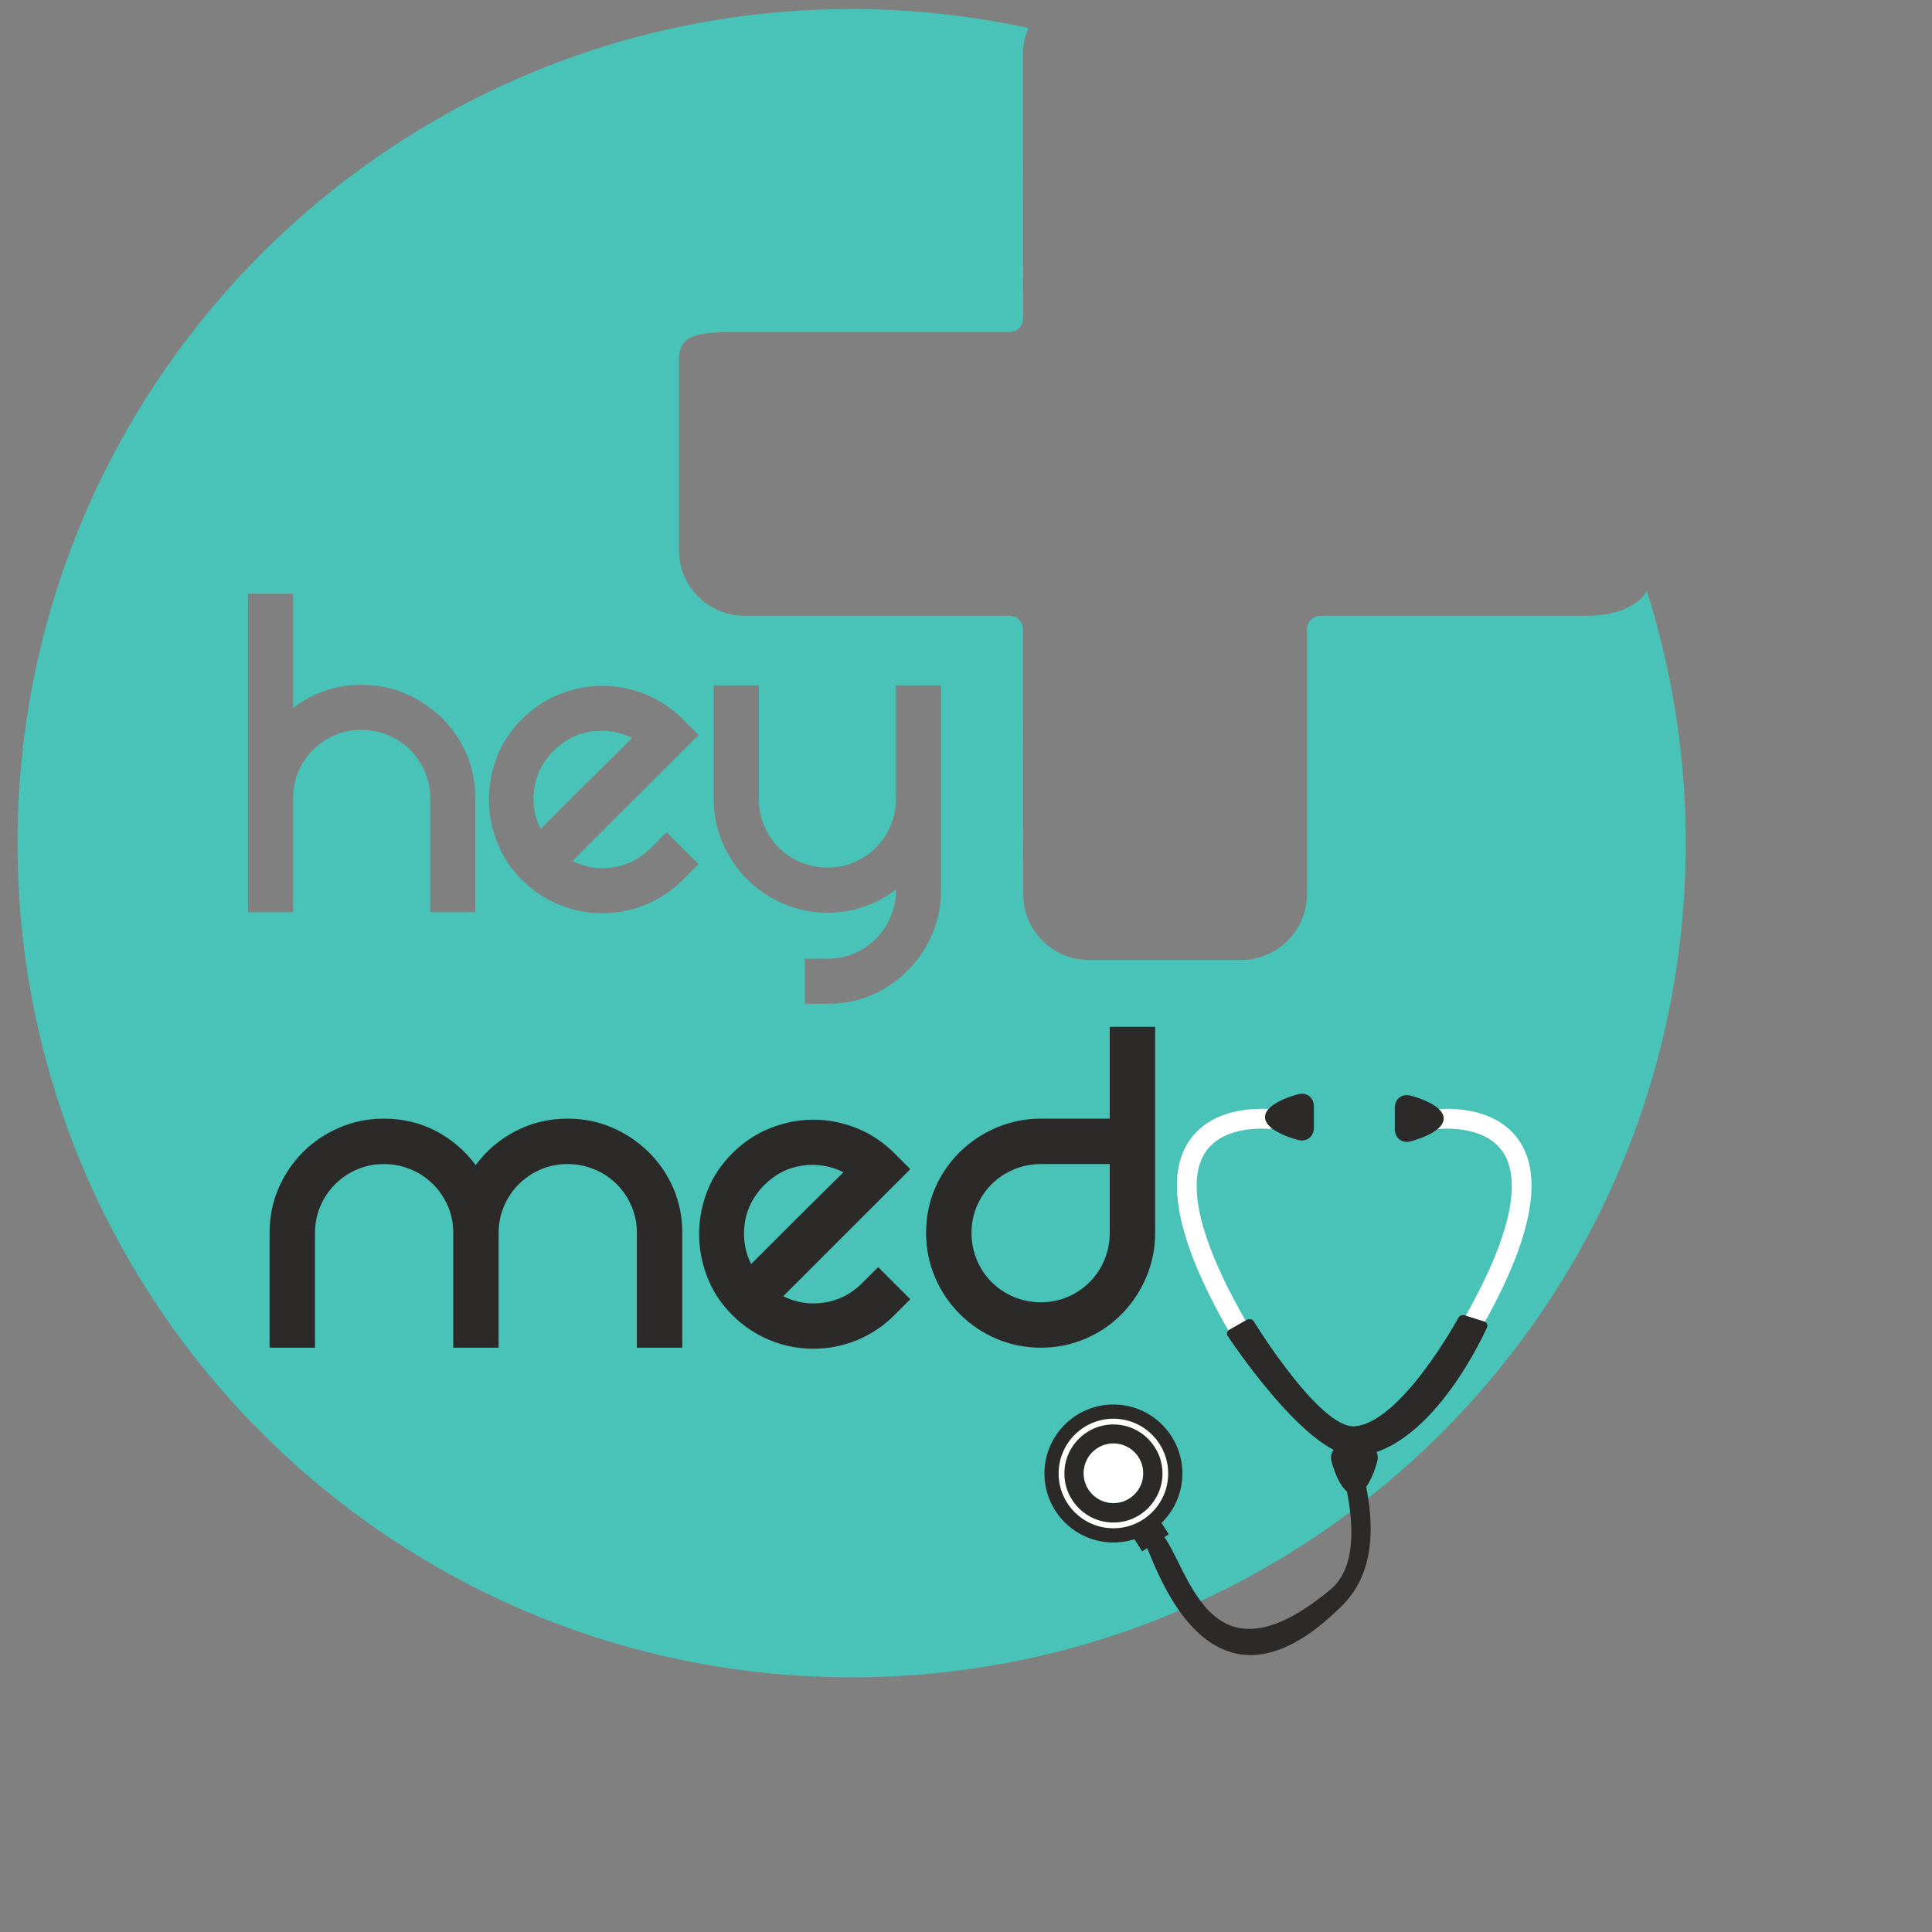 <?xml version="1.0" encoding="UTF-8" standalone="no"?>
<!-- Created with Inkscape (http://www.inkscape.org/) -->

<svg
   xmlns:dc="http://purl.org/dc/elements/1.1/"
   xmlns:cc="http://creativecommons.org/ns#"
   xmlns:rdf="http://www.w3.org/1999/02/22-rdf-syntax-ns#"
   xmlns:svg="http://www.w3.org/2000/svg"
   xmlns="http://www.w3.org/2000/svg"
   xmlns:sodipodi="http://sodipodi.sourceforge.net/DTD/sodipodi-0.dtd"
   xmlns:inkscape="http://www.inkscape.org/namespaces/inkscape"
   id="svg2"
   version="1.1"
   inkscape:version="0.91 r13725"
   xml:space="preserve"
   width="53"
   height="53"
   viewBox="0 0 53 53"
   sodipodi:docname="logos.svg"><rect x="0" y="0" width="53" height="53" fill="#808080" stroke="none"/><defs
     id="defs6" /><sodipodi:namedview
     pagecolor="#ffffff"
     bordercolor="#666666"
     borderopacity="1"
     objecttolerance="10"
     gridtolerance="10"
     guidetolerance="10"
     inkscape:pageopacity="0"
     inkscape:pageshadow="2"
     inkscape:window-width="1301"
     inkscape:window-height="744"
     id="namedview4"
     showgrid="false"
     inkscape:zoom="3.1526905"
     inkscape:cx="103.22832"
     inkscape:cy="72.548919"
     inkscape:window-x="65"
     inkscape:window-y="24"
     inkscape:window-maximized="1"
     inkscape:current-layer="g10" /><g
     id="g10"
     inkscape:groupmode="layer"
     inkscape:label="ink_ext_XXXXXX"
     transform="matrix(1.25,0,0,-1.25,0,53)"><g
       id="g4262"
       transform="matrix(0.339,0,0,0.339,-97.473,5.585)"><g
         id="g4259"><path
           inkscape:connector-curvature="0"
           id="path14"
           style="fill:#49c2b7;fill-opacity:1;fill-rule:nonzero;stroke:none"
           d="m 348.453,50.991 c 0,-1.027 -0.191,-1.984 -0.574,-2.869 -0.382,-0.885 -0.906,-1.666 -1.573,-2.344 -0.666,-0.676 -1.442,-1.207 -2.327,-1.59 -0.885,-0.381 -1.841,-0.572 -2.868,-0.572 l -1.475,0 0,2.916 1.475,0 c 0.612,0 1.185,0.115 1.721,0.344 0.535,0.231 1.005,0.547 1.409,0.951 0.405,0.404 0.721,0.881 0.95,1.426 0.23,0.547 0.345,1.125 0.345,1.738 l 0,0.031 c -0.612,-0.481 -1.295,-0.852 -2.049,-1.113 -0.754,-0.262 -1.546,-0.395 -2.376,-0.395 -1.006,0 -1.956,0.191 -2.851,0.574 -0.897,0.383 -1.684,0.912 -2.361,1.59 -0.677,0.678 -1.207,1.464 -1.589,2.359 -0.382,0.897 -0.574,1.847 -0.574,2.852 l 0,7.342 2.917,0 0,-7.342 c 0,-0.612 0.116,-1.191 0.345,-1.737 0.229,-0.547 0.546,-1.021 0.95,-1.426 0.405,-0.404 0.879,-0.721 1.426,-0.951 0.546,-0.229 1.125,-0.344 1.737,-0.344 0.612,0 1.185,0.115 1.721,0.344 0.535,0.231 1.005,0.547 1.409,0.951 0.405,0.404 0.721,0.879 0.95,1.426 0.23,0.546 0.345,1.125 0.345,1.737 l 0,7.342 2.917,0 0,-13.241 z m -21.223,1.457 c 0.929,0.142 1.743,0.562 2.443,1.262 l 1.015,1.017 2.066,-2.067 -1.017,-1.016 c -0.699,-0.7 -1.497,-1.234 -2.392,-1.605 -0.897,-0.371 -1.835,-0.557 -2.819,-0.557 -0.983,0 -1.923,0.186 -2.819,0.557 -0.895,0.371 -1.693,0.906 -2.393,1.605 -0.72,0.721 -1.256,1.535 -1.605,2.442 -0.351,0.907 -0.524,1.83 -0.524,2.769 0,0.94 0.173,1.857 0.524,2.754 0.349,0.895 0.885,1.704 1.605,2.425 0.722,0.721 1.536,1.262 2.443,1.622 0.906,0.361 1.829,0.541 2.769,0.541 0.939,0 1.863,-0.18 2.77,-0.541 0.906,-0.36 1.721,-0.901 2.441,-1.622 l 1.017,-1.016 -8.162,-8.161 c 0.831,-0.416 1.71,-0.553 2.638,-0.41 z m -8.931,-2.9 -2.917,0 0,7.375 c 0,0.612 -0.114,1.185 -0.344,1.721 -0.229,0.535 -0.547,1.004 -0.951,1.409 -0.404,0.404 -0.879,0.722 -1.426,0.951 -0.546,0.229 -1.125,0.344 -1.736,0.344 -0.612,0 -1.186,-0.115 -1.721,-0.344 -0.536,-0.229 -1.006,-0.547 -1.41,-0.951 -0.404,-0.405 -0.721,-0.874 -0.95,-1.409 -0.23,-0.536 -0.344,-1.109 -0.344,-1.721 l 0,-7.375 -2.917,0 0,20.616 2.917,0 0,-7.407 c 0.611,0.48 1.294,0.852 2.048,1.114 0.754,0.262 1.546,0.394 2.377,0.394 1.026,0 1.982,-0.192 2.867,-0.574 0.886,-0.383 1.666,-0.907 2.344,-1.573 0.677,-0.667 1.207,-1.443 1.59,-2.327 0.381,-0.885 0.573,-1.841 0.573,-2.868 l 0,-7.375 z m 75.842,20.811 c -0.571,-1.011 -2.002,-1.627 -3.98,-1.627 l -17.156,0 c -0.47,0 -0.866,-0.395 -0.866,-0.861 l 0,-17.161 c 0,-2.348 -1.909,-4.254 -4.251,-4.254 l -9.868,0 c -2.344,0 -4.249,1.906 -4.249,4.254 l -0.006,17.161 c 0,0.309 -0.159,0.507 -0.254,0.605 -0.095,0.099 -0.298,0.256 -0.606,0.256 l -17.168,0 c -2.344,0 -4.25,1.907 -4.25,4.25 l 0,9.67 c 0,0 0,2.621 0,2.659 0,1.794 1.506,1.794 4.25,1.794 l 17.168,0 c 0.462,0 0.866,0.394 0.866,0.862 l -0.006,17.163 c 0,0.588 0.12,1.148 0.337,1.658 -3.688,0.795 -7.511,1.225 -11.436,1.225 -29.823,0 -54,-24.177 -54,-54.001 0,-29.824 24.177,-54 54,-54 29.823,0 54,24.176 54,54 0,5.699 -0.889,11.189 -2.525,16.346" /></g><path
         d="m 325.821,61.249 c -0.928,-0.131 -1.743,-0.546 -2.441,-1.246 -0.875,-0.874 -1.312,-1.923 -1.312,-3.147 0,-0.677 0.153,-1.322 0.459,-1.934 0.262,0.262 0.661,0.661 1.197,1.196 0.535,0.535 1.103,1.103 1.704,1.704 0.6,0.601 1.18,1.174 1.737,1.721 0.558,0.546 0.988,0.972 1.295,1.278 -0.831,0.415 -1.71,0.557 -2.639,0.426"
         style="fill:#49c2b7;fill-opacity:1;fill-rule:nonzero;stroke:none"
         id="path16"
         inkscape:connector-curvature="0" /><path
         d="m 324.271,36.18 c 1.034,0 1.997,-0.193 2.888,-0.578 0.893,-0.387 1.679,-0.914 2.362,-1.586 0.682,-0.672 1.216,-1.453 1.601,-2.344 0.386,-0.893 0.578,-1.855 0.578,-2.891 l 0,-7.43 -2.938,0 0,7.43 c 0,0.617 -0.116,1.195 -0.348,1.734 -0.23,0.539 -0.55,1.012 -0.957,1.42 -0.408,0.406 -0.887,0.726 -1.436,0.957 -0.551,0.232 -1.135,0.348 -1.75,0.348 -0.618,0 -1.196,-0.115 -1.735,-0.348 -0.539,-0.231 -1.013,-0.551 -1.42,-0.957 -0.407,-0.408 -0.726,-0.881 -0.957,-1.42 -0.231,-0.539 -0.347,-1.117 -0.347,-1.734 l 0,-7.43 -2.939,0 0,7.43 c 0,0.617 -0.115,1.195 -0.347,1.734 -0.231,0.539 -0.55,1.012 -0.958,1.42 -0.407,0.406 -0.886,0.726 -1.436,0.957 -0.551,0.232 -1.134,0.348 -1.75,0.348 -0.616,0 -1.194,-0.115 -1.734,-0.348 -0.54,-0.231 -1.013,-0.551 -1.419,-0.957 -0.409,-0.408 -0.727,-0.881 -0.958,-1.42 -0.232,-0.539 -0.347,-1.117 -0.347,-1.734 l 0,-7.43 -2.94,0 0,7.43 c 0,1.035 0.193,1.998 0.579,2.891 0.384,0.891 0.913,1.672 1.584,2.344 0.672,0.672 1.458,1.199 2.362,1.586 0.902,0.385 1.86,0.578 2.873,0.578 1.232,0 2.361,-0.27 3.385,-0.811 1.023,-0.539 1.877,-1.272 2.559,-2.195 0.682,0.924 1.54,1.656 2.575,2.195 1.036,0.541 2.159,0.811 3.37,0.811"
         style="fill:#2c2a29;fill-opacity:1;fill-rule:nonzero;stroke:none"
         id="path18"
         inkscape:connector-curvature="0" /><path
         d="m 337.017,31.887 c -0.881,-0.881 -1.321,-1.938 -1.321,-3.172 0,-0.682 0.154,-1.332 0.462,-1.947 0.265,0.264 0.666,0.666 1.205,1.205 0.539,0.539 1.112,1.111 1.718,1.717 0.606,0.606 1.189,1.184 1.75,1.734 0.562,0.55 0.996,0.979 1.305,1.287 -0.837,0.418 -1.724,0.562 -2.658,0.43 -0.937,-0.131 -1.757,-0.551 -2.461,-1.254 z m 7.364,-5.318 2.081,-2.08 -1.024,-1.024 c -0.705,-0.705 -1.508,-1.244 -2.411,-1.617 -0.903,-0.375 -1.849,-0.562 -2.839,-0.562 -0.992,0 -1.938,0.188 -2.841,0.562 -0.903,0.373 -1.706,0.912 -2.41,1.617 -0.727,0.727 -1.267,1.547 -1.619,2.461 -0.352,0.912 -0.528,1.844 -0.528,2.789 0,0.947 0.176,1.871 0.528,2.775 0.352,0.902 0.892,1.717 1.619,2.443 0.726,0.727 1.545,1.272 2.459,1.635 0.914,0.363 1.844,0.545 2.792,0.545 0.946,0 1.875,-0.182 2.79,-0.545 0.913,-0.363 1.733,-0.908 2.46,-1.635 l 1.024,-1.024 -8.224,-8.223 c 0.837,-0.42 1.723,-0.557 2.659,-0.414 0.936,0.145 1.755,0.566 2.46,1.272 l 1.024,1.024"
         style="fill:#2c2a29;fill-opacity:1;fill-rule:nonzero;stroke:none"
         id="path20"
         inkscape:connector-curvature="0" /><path
         d="m 354.915,24.291 c 0.616,0 1.194,0.116 1.734,0.346 0.539,0.232 1.012,0.551 1.42,0.959 0.408,0.406 0.727,0.885 0.957,1.435 0.232,0.551 0.347,1.134 0.347,1.75 l 0,4.459 -4.458,0 c -0.616,0 -1.2,-0.115 -1.75,-0.348 -0.551,-0.231 -1.029,-0.551 -1.436,-0.957 -0.408,-0.408 -0.727,-0.881 -0.958,-1.42 -0.231,-0.539 -0.347,-1.117 -0.347,-1.734 0,-0.616 0.116,-1.199 0.347,-1.75 0.231,-0.551 0.55,-1.029 0.958,-1.435 0.407,-0.408 0.885,-0.727 1.436,-0.959 0.55,-0.231 1.134,-0.346 1.75,-0.346 z m 7.398,17.832 0,-13.342 c 0,-1.012 -0.194,-1.971 -0.579,-2.873 -0.384,-0.902 -0.913,-1.695 -1.585,-2.377 -0.671,-0.684 -1.459,-1.217 -2.361,-1.601 -0.902,-0.385 -1.86,-0.578 -2.873,-0.578 -1.013,0 -1.97,0.193 -2.873,0.578 -0.902,0.385 -1.695,0.918 -2.377,1.601 -0.683,0.682 -1.217,1.475 -1.602,2.377 -0.385,0.902 -0.578,1.861 -0.578,2.873 0,1.035 0.193,1.998 0.578,2.891 0.385,0.891 0.919,1.672 1.602,2.344 0.682,0.672 1.475,1.199 2.377,1.586 0.903,0.385 1.86,0.578 2.873,0.578 l 4.458,0 0,5.943 2.94,0"
         style="fill:#2c2a29;fill-opacity:1;fill-rule:nonzero;stroke:none"
         id="path22"
         inkscape:connector-curvature="0" /><path
         d="m 385.912,34.703 c 1.636,-2.482 0.655,-6.801 -2.915,-12.836 l -1.101,0.652 c 4.105,6.943 3.87,10.072 2.948,11.475 -1.226,1.867 -4.216,1.516 -4.244,1.51 l -0.164,1.272 c 0.154,0.019 3.804,0.463 5.476,-2.072"
         style="fill:#ffffff;fill-opacity:1;fill-rule:nonzero;stroke:none"
         id="path24"
         inkscape:connector-curvature="0" /><path
         d="m 364.49,34.703 c -1.635,-2.482 -0.655,-6.801 2.914,-12.836 l 1.103,0.652 c -4.106,6.943 -3.869,10.072 -2.948,11.475 1.224,1.867 4.214,1.516 4.245,1.51 l 0.164,1.272 c -0.155,0.019 -3.805,0.463 -5.478,-2.072"
         style="fill:#ffffff;fill-opacity:1;fill-rule:nonzero;stroke:none"
         id="path26"
         inkscape:connector-curvature="0" /><path
         d="m 383.615,23.04 c 0.154,-0.047 0.234,-0.211 0.178,-0.361 0,0 -3.411,-7.811 -8.313,-8.334 -3.138,-0.338 -8.461,7.77 -8.461,7.77 -0.095,0.131 -0.057,0.302 0.084,0.383 l 1.16,0.66 c 0.138,0.078 0.329,0.035 0.421,-0.098 0,0 4.316,-7.047 6.59,-6.805 3.031,0.322 6.664,7.006 6.664,7.006 0.068,0.146 0.249,0.227 0.403,0.18 l 1.274,-0.4"
         style="fill:#211c1d;fill-opacity:1;fill-rule:nonzero;stroke:none"
         id="path28"
         inkscape:connector-curvature="0" /><path
         d="m 383.615,23.04 c 0.154,-0.047 0.234,-0.211 0.178,-0.361 0,0 -3.411,-7.811 -8.313,-8.334 -3.138,-0.338 -8.461,7.77 -8.461,7.77 -0.095,0.131 -0.057,0.302 0.084,0.383 l 1.16,0.66 c 0.138,0.078 0.329,0.035 0.421,-0.098 0,0 4.316,-7.047 6.59,-6.805 3.031,0.322 6.664,7.006 6.664,7.006 0.068,0.146 0.249,0.227 0.403,0.18 l 1.274,-0.4"
         style="fill:#2c2a29;fill-opacity:1;fill-rule:nonzero;stroke:none"
         id="path30"
         inkscape:connector-curvature="0" /><path
         d="m 374.426,4.664 c -8.994,-8.996 -12.405,3.744 -12.743,3.92 l 0.59,1.137 c 2.105,-1.09 2.762,-11.178 11.376,-4.039 1.372,1.137 1.743,3.402 0.976,6.883 l 1.251,0.275 c 0.883,-4.01 0.193,-6.533 -1.45,-8.176"
         style="fill:#2c2a29;fill-opacity:1;fill-rule:nonzero;stroke:none"
         id="path32"
         inkscape:connector-curvature="0" /><path
         d="m 363.194,9.272 -1.72,-1.104 -0.691,1.08 1.721,1.104 0.69,-1.08"
         style="fill:#2c2a29;fill-opacity:1;fill-rule:nonzero;stroke:none"
         id="path34"
         inkscape:connector-curvature="0" /><path
         d="m 359.611,9.721 c -1.922,0 -3.486,1.564 -3.486,3.486 0,1.924 1.564,3.487 3.486,3.487 1.922,0 3.488,-1.562 3.488,-3.487 0,-1.922 -1.566,-3.486 -3.488,-3.486 z m 0,7.953 c -2.462,0 -4.465,-2.004 -4.465,-4.467 0,-2.461 2.003,-4.465 4.465,-4.465 2.463,0 4.465,2.004 4.465,4.465 0,2.463 -2.002,4.467 -4.465,4.467"
         style="fill:#2c2a29;fill-opacity:1;fill-rule:nonzero;stroke:none"
         id="path36"
         inkscape:connector-curvature="0" /><path
         d="m 359.611,10.713 c -1.376,0 -2.494,1.119 -2.494,2.494 0,1.375 1.118,2.495 2.494,2.495 1.376,0 2.495,-1.119 2.495,-2.495 0,-1.375 -1.119,-2.494 -2.495,-2.494 z m 0,6.041 c -1.954,0 -3.547,-1.592 -3.547,-3.547 0,-1.955 1.593,-3.545 3.547,-3.545 1.954,0 3.546,1.59 3.546,3.545 0,1.955 -1.592,3.547 -3.546,3.547"
         style="fill:#ffffff;fill-opacity:1;fill-rule:nonzero;stroke:none"
         id="path38"
         inkscape:connector-curvature="0" /><path
         d="m 359.611,11.287 c -1.057,0 -1.92,0.862 -1.92,1.92 0,1.059 0.863,1.92 1.92,1.92 1.059,0 1.921,-0.861 1.921,-1.92 0,-1.058 -0.862,-1.92 -1.921,-1.92 z m 0,5.096 c -1.751,0 -3.174,-1.423 -3.174,-3.176 0,-1.75 1.423,-3.174 3.174,-3.174 1.752,0 3.176,1.424 3.176,3.174 0,1.752 -1.424,3.176 -3.176,3.176"
         style="fill:#2c2a29;fill-opacity:1;fill-rule:nonzero;stroke:none"
         id="path40"
         inkscape:connector-curvature="0" /><path
         d="m 357.685,13.225 c 0,-1.065 0.862,-1.928 1.926,-1.928 1.066,0 1.928,0.863 1.928,1.928 0,1.066 -0.862,1.93 -1.928,1.93 -1.064,0 -1.926,-0.864 -1.926,-1.93"
         style="fill:#ffffff;fill-opacity:1;fill-rule:nonzero;stroke:none"
         id="path42"
         inkscape:connector-curvature="0" /><path
         d="m 374.516,15.012 c -0.568,0 -0.925,-0.451 -0.789,-1.006 0,0 0.53,-2.158 1.485,-2.158 0.955,0 1.483,2.158 1.483,2.158 0.137,0.555 -0.218,1.006 -0.789,1.006 l -1.39,0"
         style="fill:#2c2a29;fill-opacity:1;fill-rule:nonzero;stroke:none"
         id="path44"
         inkscape:connector-curvature="0" /><path
         d="m 377.829,35.498 c 0,-0.572 0.453,-0.926 1.006,-0.791 0,0 2.157,0.529 2.157,1.484 0,0.955 -2.157,1.484 -2.157,1.484 -0.553,0.137 -1.006,-0.219 -1.006,-0.789 l 0,-1.389"
         style="fill:#2c2a29;fill-opacity:1;fill-rule:nonzero;stroke:none"
         id="path46"
         inkscape:connector-curvature="0" /><path
         d="m 372.588,35.586 c 0,-0.57 -0.453,-0.924 -1.006,-0.789 0,0 -2.156,0.527 -2.156,1.482 0,0.957 2.156,1.484 2.156,1.484 0.553,0.137 1.006,-0.219 1.006,-0.789 l 0,-1.388"
         style="fill:#2c2a29;fill-opacity:1;fill-rule:nonzero;stroke:none"
         id="path48"
         inkscape:connector-curvature="0" /></g></g></svg>